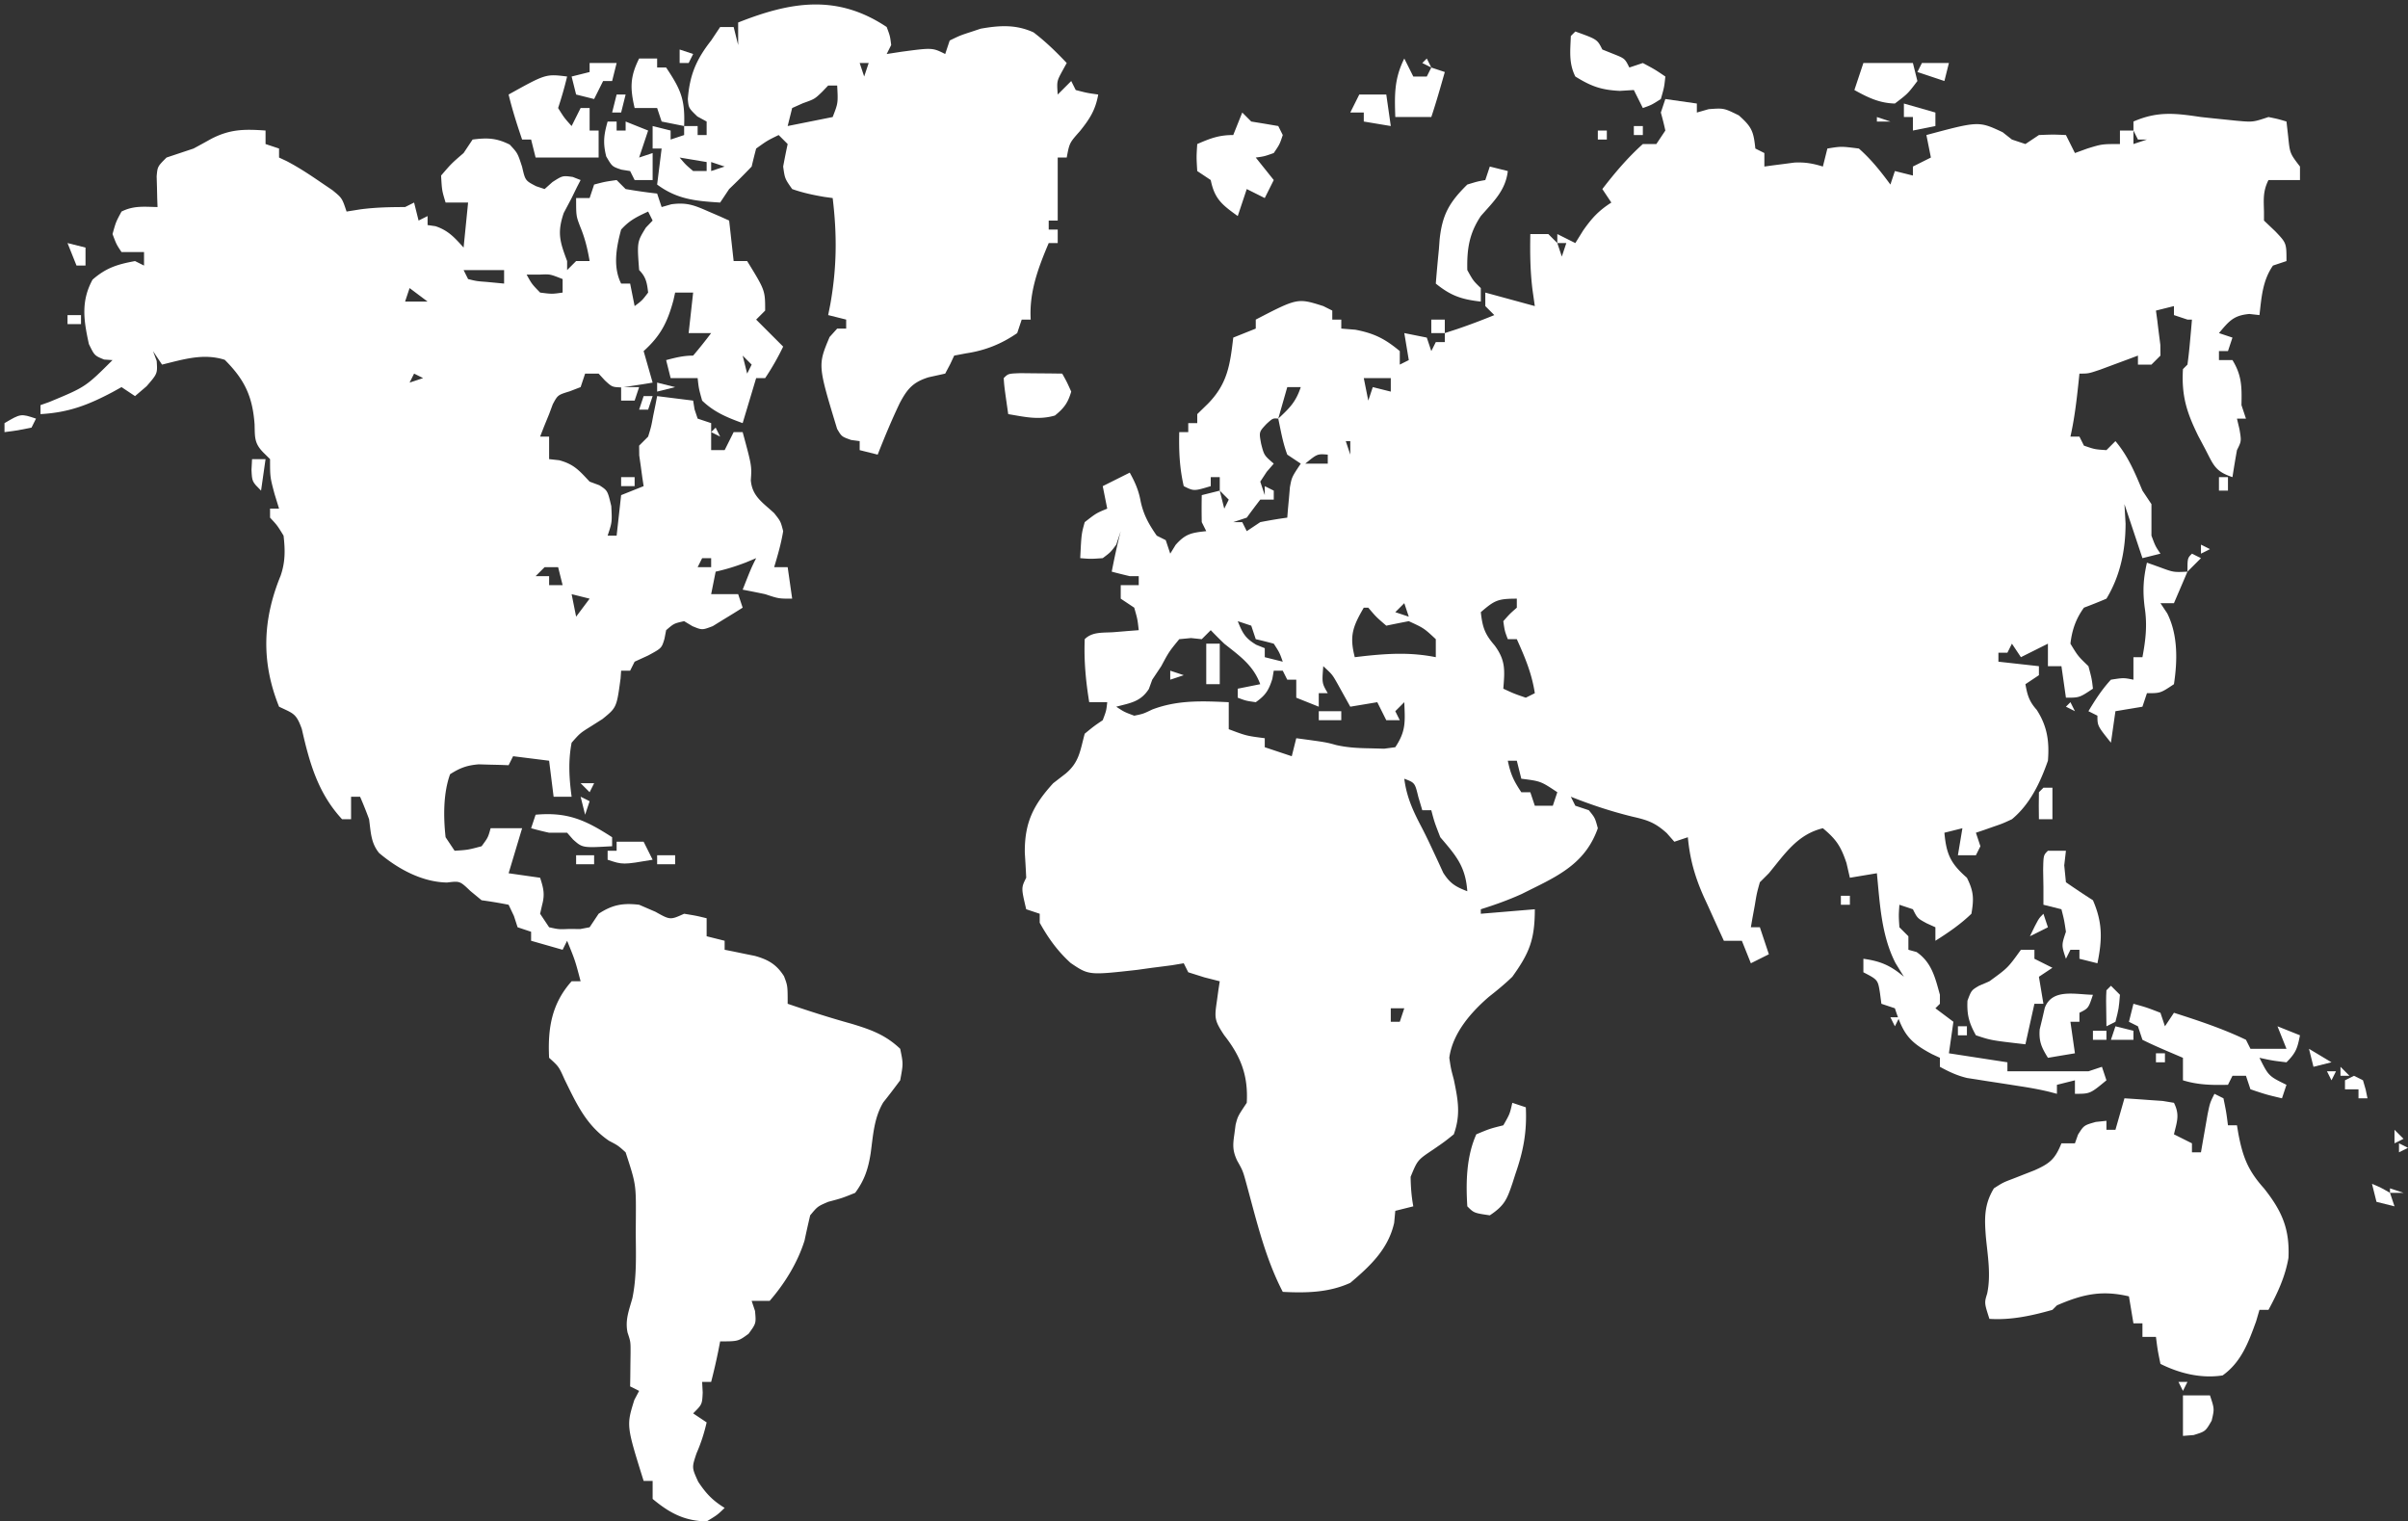 <svg xmlns="http://www.w3.org/2000/svg" width="535" height="338"><rect width="100%" height="100%" fill="#333333" stroke="none"/><path fill="#FFF" d="m370 22 7 1v2l2.625-.75C383 24 383 24 386.313 25.625c2.952 2.61 3.278 3.592 3.687 7.375l2 1v3l1.828-.254 2.422-.309 2.39-.316c2.365-.121 4.111.183 6.36.879l1-4c3.063-.5 3.063-.5 7 0 2.713 2.388 4.865 5.093 7 8l1-3 4 1v-2l4-2-1-5c11.621-3.113 11.621-3.113 16.938-.625L447 31l3 1 3-2c3.188-.125 3.188-.125 6 0l2 4 2.75-1c3.25-1 3.25-1 7.25-1v-3h3v-2c5.417-2.361 9.361-1.829 15-1q2.685.296 5.375.563l2.46.253c3.704.336 3.704.336 7.165-.816 2.125.438 2.125.438 4 1l.375 3.313c.38 3.76.38 3.76 2.625 6.687v3h-7c-1.24 2.48-1.069 4.254-1 7v2l2.5 2.375C508 54 508 54 508 58l-3 1c-2.321 3.353-2.541 7.024-3 11l-2.25-.25c-3.532.321-4.516 1.603-6.75 4.25l3 1-1 3h-2v2h3c2.111 3.431 2.084 6.031 2 10l1 3h-2l.563 2.375C498 98 498 98 497 100a225 225 0 0 0-1 6c-3.894-1.298-4.194-2.676-6.062-6.25l-1.536-2.89c-2.584-5.27-3.746-8.903-3.402-14.86l1-1c.233-1.682.413-3.371.563-5.062l.253-2.786L487 71h-1l-3-1v-2l-4 1c.095.699.19 1.397.29 2.117.11.91.22 1.82.335 2.758l.352 2.742L480 79l-2 2h-3v-2l-2.336.875L469.625 81l-3.023 1.125C464 83 464 83 462 83l-.184 1.793C461.38 88.91 460.913 92.955 460 97h2l1 2c2.425.835 2.425.835 5 1l2-2c2.83 3.37 4.31 6.96 6 11l2 3v7c.88 2.354.88 2.354 2 4l-4 1-4-12 .25 4.313c-.008 5.896-1.167 11.6-4.25 16.687q-2.476 1.058-5 2c-1.788 2.462-2.656 4.978-3 8 1.67 2.755 1.67 2.755 4 5 .75 2.813.75 2.813 1 5-3 2-3 2-6 2l-1-7h-3v-5l-6 3-2-3-1 2h-2v2l9 1v2l-3 2c.437 2.448.826 3.804 2.5 5.688 2.35 3.622 2.846 7.026 2.5 11.312-1.719 4.875-3.957 9.652-8 13-2.043.95-2.043.95-4.187 1.688l-2.168.761L439 185l1 3-1 2h-4l1-6-4 1c.437 4.807 1.38 6.833 5 10 1.512 3.024 1.582 4.639 1 8-2.44 2.36-5.133 4.195-8 6v-3l-1.937-.875C426 204 426 204 425 202l-3-1c-.167 2.416-.167 2.416 0 5l2 2v3l1.813.5c3.354 2.3 4.134 5.673 5.187 9.5v2l-1 1 4 3-1 7 13 2v2h18l3-1 1 3c-3.625 3-3.625 3-7 3v-3l-4 1v2l-1.738-.457c-2.148-.516-4.267-.894-6.45-1.227l-2.367-.373q-2.445-.38-4.89-.75l-2.368-.377-2.144-.33c-2.231-.53-4.035-1.39-6.043-2.486v-2l-1.75-.812c-5.187-2.738-6.425-4.592-8.25-10.188l-3-1-.312-2.375c-.464-2.955-.464-2.955-3.688-4.625v-3c3.821.53 6.062 1.497 9 4l-1.875-3.062c-3.147-6.171-3.453-13.144-4.125-19.938l-6 1-.75-3.25c-1.249-3.746-2.275-5.27-5.25-7.75-5.687 1.379-8.447 5.705-12 10l-2 2c-.68 2.427-.68 2.427-1.125 5.125l-.508 2.758L389 206h2l2 6-4 2-2-5h-4q-1.734-3.774-3.437-7.562l-.987-2.135C376.57 194.814 375.457 190.9 375 186l-3 1-1.672-1.902c-2.591-2.335-4.214-2.896-7.578-3.66-4.764-1.164-9.193-2.632-13.75-4.438l1 2 3 1c1.375 1.688 1.375 1.688 2 4-2.478 6.996-7.521 9.97-13.937 13.125l-3.028 1.508c-2.968 1.337-5.93 2.395-9.035 3.367v1l12-1c0 6.708-1.185 9.699-5 15-1.665 1.615-3.4 3.032-5.223 4.465-4.03 3.481-8.058 8.118-8.777 13.535.347 2.371.347 2.371 1 4.813.924 4.468 1.582 7.775 0 12.187-2.078 1.668-2.078 1.668-4.562 3.375-3.497 2.336-3.497 2.336-5.032 6.066.028 2.25.188 4.348.594 6.559l-4 1-.25 2.672c-1.31 5.809-5.29 9.56-9.75 13.328-4.775 2.173-9.808 2.266-15 2-3.891-7.483-5.817-15.766-8.035-23.863-.83-3.042-.83-3.042-2.102-5.301-1.045-2.224-.966-3.487-.613-5.899l.266-2.035C275 248 275 248 277 245c.343-6.008-1.286-10.273-5-15-2.236-3.353-2.173-3.907-1.625-7.687l.336-2.45L271 218l-3.437-.875L264 216l-1-2-2.625.438q-2.187.29-4.375.562l-3.336.465c-10.757 1.204-10.757 1.204-14.789-1.528-2.895-2.623-4.983-5.53-6.875-8.937v-2l-3-1c-1.125-4.75-1.125-4.75 0-7-.084-1.855-.192-3.71-.312-5.562-.064-6.662 1.867-10.564 6.312-15.438l2.75-2.125c3.052-2.544 3.224-5.111 4.25-8.875 2.063-1.687 2.063-1.687 4-3 .796-2.094.796-2.094 1-4h-4c-.77-4.718-1.191-9.217-1-14 1.74-1.74 4.194-1.372 6.563-1.562l3.066-.254L253 140c-.27-2.437-.27-2.437-1-5l-3-2v-3h4v-2h-2a140 140 0 0 1-4-1c.588-3.024 1.227-6.018 2-9l-1 3c-1.25 1.688-1.25 1.688-3 3-2.687.188-2.687.188-5 0 .264-5.373.264-5.373 1-8 2.563-2 2.563-2 5-3l-1-5 6-3c1.213 2.184 1.994 3.965 2.438 6.438.66 3.006 1.813 5.043 3.562 7.562l2 1 1 3 1.188-1.937c2.197-2.5 3.57-2.713 6.812-3.063l-1-2c-.04-2-.043-4 0-6l4-1v-3h-2v2c-3.75 1.125-3.75 1.125-6 0-.937-4.03-1.098-7.874-1-12h2v-2h2v-2l2.375-2.312c4.35-4.454 4.91-8.609 5.625-14.688l5-2v-2c9.29-4.81 9.29-4.81 15-3l2 1v2h2v2l3.125.25c4.227.818 6.577 2.015 9.875 4.75v3l2-1-1-6 5 1 1 3 1-2h2v-2l2.688-.875A140 140 0 0 0 332 70l-2-2v-3l11 3-.5-3.5c-.532-4.2-.576-8.27-.5-12.5h4l2 2v-2l4 2 1.75-2.812c1.966-2.786 3.43-4.375 6.25-6.188l-2-3c2.776-3.599 5.612-6.96 9-10h3l2-3a70 70 0 0 0-1-4zm104 7v3l3-1h-2zm-87 11 1 2Zm-33 12 1 2Zm-8 2 1 3 1-3zm3 8 1 2Zm4 10 1 2Zm-50 12 1 5 1-3 4 1v-3zm-17 2-2 7c2.526-2.363 3.888-3.665 5-7zm-4.625 8.188c-1.661 1.775-1.661 1.775-1.187 4.374.658 2.582.658 2.582 2.812 4.438l-1.562 1.813L280 107l1 3v-2l2 1v2h-3a167 167 0 0 0-3 4l-3 1h2l1 2 3-2c1.99-.39 3.99-.732 6-1l.148-1.863.227-2.45.21-2.425C287 106 287 106 289 103l-3-2c-.985-2.624-1.422-5.245-2-8-1.2-.098-1.2-.098-2.625 1.188M299 98l1 3v-3zm-9 5h5v-2c-2.324-.185-2.324-.185-5 2m-19 6 1 4 1-2zm146 0 1 2Zm-88 27c.378 3.312.84 4.815 3.063 7.375 2.486 3.369 2.258 5.535 1.937 9.625 2.39 1.106 2.39 1.106 5 2l2-1c-.665-4.389-2.188-7.981-4-12h-2c-.687-1.812-.687-1.812-1-4 1.438-1.625 1.438-1.625 3-3v-2c-4.268 0-4.939.376-8 3m-26-1c-2.463 4.237-3.217 6.27-2 11l2.16-.254c5.53-.588 10.38-.838 15.84.254v-4c-2.63-2.448-2.63-2.448-6-4q-2.505.476-5 1c-2.25-1.937-2.25-1.937-4-4zm9-1-2 2 3 1zm-37 4c1.049 2.622 1.65 3.794 4.125 5.25L281 144v2l4 1c-.716-2.016-.716-2.016-2-4a93 93 0 0 0-4-1l-1-3zm-6 2-2 2-2.375-.25L262 142c-2.27 2.779-2.27 2.779-4 6l-2 3-.75 2.063c-1.831 2.838-4.08 3.11-7.25 3.937 1.776 1.17 1.776 1.17 4 2 2-.413 2-.413 4-1.375 5.642-2.138 11.044-1.897 17-1.625v6c3.91 1.47 3.91 1.47 8 2v2l6 2 1-4c6.592.887 6.592.887 8.883 1.52 2.611.592 5.065.687 7.742.73l2.914.078L310 166c2.43-3.644 2.162-5.712 2-10l-2 2 1 2h-3l-2-4-6 1-2.93-5.273c-1.079-1.888-1.079-1.888-3.07-3.727-.298 3.776-.298 3.776 1 6h-2v3l-5-2v-4h-2l-1-2h-2l-.312 1.813c-.8 2.544-1.508 3.653-3.688 5.187-2.187-.312-2.187-.312-4-1v-2l5-1c-1.562-4.217-4.555-6.258-8-9a97 97 0 0 1-3-3m66 29c.613 2.962 1.254 4.38 3 7h2l1 3h4l1-3c-3.686-2.456-3.686-2.456-8-3l-1-4zm-23 4c.507 4.058 1.953 7.17 3.828 10.738.841 1.624 1.639 3.27 2.406 4.93l1.266 2.707 1.156 2.523c1.528 2.39 2.732 3.095 5.344 4.102-.395-5.526-2.472-7.87-6-12-1.312-3.375-1.312-3.375-2-6h-2l-.875-2.937c-.767-3.17-.767-3.17-3.125-4.063m111 44 1 2Zm-114 7v3h2l1-3zM59 29v3l3 1v2l1.676.785c2.644 1.382 5.052 2.963 7.511 4.653l2.668 1.808C76 44 76 44 77 47l3.125-.5c3.359-.433 6.5-.5 9.875-.5l2-1 1 4 2-1v2l1.75.25c2.866.955 4.25 2.535 6.25 4.75l1-10h-5c-.812-2.687-.812-2.687-1-6 2.313-2.687 2.313-2.687 5-5l2-3c3.261-.425 5.293-.353 8.25 1.125C115 34 115 34 116 37.063c.702 3.055.702 3.055 3.125 4.312L121 42l1.75-1.562C125 39 125 39 127.25 39.312L129 40l-.812 1.563L127 44l-1.75 3.313c-1.501 4.427-.853 6.385.75 10.687v2l2-2h3c-.46-2.688-1.015-5.036-2.062-7.562C128 48 128 48 128 44h3l1-3c2.375-.625 2.375-.625 5-1l2 2c2.323.4 4.657.74 7 1l1 3 2.168-.621c3.38-.452 5.048.196 8.144 1.559l2.676 1.152L162 49l1 9h3c4 6.5 4 6.5 4 11l-2 2 6 6a56.5 56.5 0 0 1-4 7h-2l-3 10c-3.438-1.241-6.349-2.443-9-5-.75-2.687-.75-2.687-1-5h-6l-1-4c2.076-.553 3.844-1 6-1a105 105 0 0 0 4-5h-5l1-9h-4l-.375 1.688c-1.32 4.88-2.823 7.89-6.625 11.312l2 7c-1.434.25-2.873.474-4.312.688l-2.426.386C136 86 136 86 134.395 84.52L133 83h-3l-1 3-2.437.938c-2.643.814-2.643.814-3.75 2.874L122 92l-1.125 2.75L120 97h2v5l2.25.25c3.307.902 4.435 2.285 6.75 4.75l2.188.813C135 109 135 109 135.813 112.437 136 116 136 116 135 119h2l1-9 5-2c-.095-.626-.19-1.253-.29-1.898-.11-.818-.22-1.635-.335-2.477l-.352-2.46L142 99l2-2c.677-2.197.677-2.197 1.125-4.625l.508-2.477L146 88l8 1 .313 1.938L155 93l3 1v6h3l2-4h2c2.035 7.503 2.035 7.503 1.813 10.688.29 3.58 2.634 4.941 5.187 7.312 1.438 1.813 1.438 1.813 2 4-.454 2.77-1.19 5.3-2 8h3l1 7c-3 0-3 0-6-1q-2.495-.524-5-1c1.875-4.75 1.875-4.75 3-7l-2.25.938c-2.257.871-4.395 1.539-6.75 2.062l-1 5h6l1 3a206 206 0 0 1-4.25 2.625l-2.39 1.477c-2.36.898-2.36.898-4.52.007L152 138c-2.25.5-2.25.5-4 2l-.375 1.938C147 144 147 144 144 145.625L141 147l-1 2h-2l-.121 1.723c-.874 6.461-.874 6.461-4.016 9.011l-2.488 1.578c-2.492 1.555-2.492 1.555-4.375 3.688-.78 4.104-.549 7.875 0 12h-4l-1-8-8-1-1 2-1.828-.07-2.422-.055-2.39-.07c-2.606.215-4.167.79-6.36 2.195-1.54 4.238-1.494 9.53-1 14l2 3c2.94-.184 2.94-.184 6-1 1.436-1.952 1.436-1.952 2-4h7l-3 10 7 1c.75 2.335 1.092 3.662.438 6.063L120 203l2 3c2.133.477 2.133.477 4.5.375l2.406.023L131 206l2-3c3.061-2.006 5.378-2.421 9-2l3.625 1.563c3.28 1.837 3.28 1.837 6.375.437 2.688.438 2.688.438 5 1v4l4 1v2l1.863.367 2.45.508 2.425.492c2.945.824 4.797 1.899 6.45 4.508C175 219 175 219 175 223c4.702 1.602 9.398 3.115 14.188 4.438 4.301 1.308 7.52 2.443 10.812 5.562.688 3.313.688 3.313 0 7-1.233 1.655-2.471 3.307-3.766 4.914-2.067 3.494-2.242 7.3-2.789 11.27-.55 3.477-1.348 5.97-3.445 8.816-2.937 1.188-2.937 1.188-6 2-2.346 1.01-2.346 1.01-4 3-.432 1.86-.859 3.723-1.246 5.594-1.536 4.9-4.39 9.545-7.754 13.406h-4l.75 2.25c.25 2.75.25 2.75-1.437 5.063C164 298 164 298 160 298l-.437 2.25c-.465 2.27-.982 4.508-1.563 6.75h-2l.125 2.375C156 312 156 312 154 314l3 2c-.566 2.454-1.238 4.548-2.25 6.875-1.06 3.168-1.06 3.168.375 6.313 1.772 2.658 3.186 4.143 5.875 5.812-1.625 1.563-1.625 1.563-4 3-4.944-.107-8.232-1.86-12-5v-4h-2c-3.844-12.3-3.844-12.3-2.062-18l1.062-2-2-1 .035-2.047.028-2.703.035-2.672c.01-2.502.01-2.502-.662-4.52-.594-2.802.321-4.953 1.066-7.659.993-4.785.784-9.657.748-14.524l.023-3.207c.043-7.56.043-7.56-2.273-14.668-1.666-1.505-1.666-1.505-3.687-2.562-5.092-3.46-7.233-8.242-9.868-13.61-1.285-2.873-1.285-2.873-3.445-4.828-.323-6.587.574-12.038 5-17h2c-1.21-4.607-1.21-4.607-3-9l-1 2-7-2v-2l-3-1-.812-2.5L113 201a100 100 0 0 0-6-1l-2.5-2.062c-2.327-2.225-2.327-2.225-5.187-1.875-5.55-.105-10.851-2.988-15.079-6.551-1.856-2.274-1.833-4.645-2.234-7.512a88 88 0 0 0-2-5h-2v5h-2c-5.356-5.785-7.239-12.526-8.945-20.059-1.26-3.514-1.89-3.411-5.055-4.941-4.017-9.976-3.643-19.372.355-29.121 1.052-3.065 1.013-5.69.645-8.879-1.4-2.285-1.4-2.285-3-4v-2h2l-1-3.25C60 106 60 106 60 102l-1.473-1.453c-2.06-2.086-1.888-3.41-1.965-6.297-.458-6.163-2.182-9.87-6.624-14.312C45.179 78.418 40.76 79.84 36 81l-2-3 .813 2.188C35 83 35 83 32.563 85.812L30 88l-3-2-1.906 1.059C19.59 89.984 15.23 91.654 9 92v-2l1.938-.687C19.002 85.972 19.002 85.972 25 80l-1.875-.125C21 79 21 79 19.75 76.438c-1.132-5.188-1.833-9.445.813-14.313C23.587 59.488 26.08 58.725 30 58l2 1v-3h-5c-1.125-1.687-1.125-1.687-2-4 .75-2.687.75-2.687 2-5 2.709-1.354 5.01-1.065 8-1l-.07-1.898-.055-2.477-.07-2.46C35 37 35 37 37 35l6-2q1.947-1.046 3.875-2.125c4.22-2.2 7.42-2.211 12.125-1.875m85 18c-2.587 1.211-4.116 1.928-6 4-1.065 3.93-1.866 8.267 0 12h2l1 5c1.646-1.228 1.646-1.228 3-3-.251-2.137-.46-3.46-2-5-.47-6.235-.47-6.235 1.5-9.437L145 49zm-39 9 1 2Zm-2 4 1 2c1.895.465 1.895.465 4.063.625L112 63v-3zm14 1c1.157 2.1 1.157 2.1 3 4 2.626.334 2.626.334 5 0v-3c-2.79-1.105-2.79-1.105-5-1zm-26 3-1 3h5zm48 4 1 2Zm26 11 1 4 1-2zm-73 4-1 2 3-1zm17 29 1 3Zm47 12-1 2h3v-2zm-35 2-2 2h3v2h3l-1-4zm6 6 1 5 3-4zm-6 2 1 2Zm-1 3 1 3Zm-48 27 1 3Zm1 3 1 2Zm2 4 1 2Z"/><path fill="#FFF" d="M197 6c.75 2 .75 2 1 4l-1 2 3.25-.5c6.908-.921 6.908-.921 9.75.5l1-3c2.313-1.125 2.313-1.125 5-2l1.875-.625c4.214-.744 7.802-.973 11.75.813 2.708 2.066 5.036 4.34 7.375 6.812l-1 1.813c-1.208 2.24-1.208 2.24-1 5.187l3-3 1 2c2.527.656 2.527.656 5 1-.607 3.43-1.894 5.428-4.062 8.125-2.329 2.623-2.329 2.623-2.938 5.875h-2v14h-2v2h2v3h-2c-2.347 5.533-4.369 10.917-4 17h-2l-1 3c-3.515 2.433-7.162 3.876-11.375 4.5L212 79l-.875 1.875L210 83l-3.687.813c-3.476 1.08-4.742 2.602-6.395 5.71-1.803 3.76-3.391 7.598-4.918 11.477l-4-1v-2l-1.895-.254C187 97 187 97 185.988 95.286c-4.303-14.155-4.303-14.155-1.675-20.411L186 73h2v-2l-4-1 .473-2.387c1.451-8.124 1.518-15.43.527-23.613l-1.898-.262c-2.463-.423-4.745-.904-7.102-1.738-1.625-2.312-1.625-2.312-2-5 .31-1.671.64-3.339 1-5l-2-2c-2.52 1.229-2.52 1.229-5 3a140 140 0 0 0-1 4 142 142 0 0 1-5 5l-2 3c-5.38-.34-9.533-.686-14-4l1-8h-2v-5l4 1v2l3-1v-2h3v2h2v-3l-2.062-1.125C153 24 153 24 152.816 22.02c.42-5.34 1.828-8.748 5.184-13.02l2-3h3l1 4V5c11.811-4.684 22.02-6.32 33 1m-32 7 1 2Zm26 1 1 3 1-3zm40 4 1 2Zm-47 1-1.312 1.375C181 22 181 22 178.375 22.938L176 24l-1 4 10-2c1.21-3.105 1.21-3.105 1-7zm-33 16c1.312 1.562 1.312 1.562 3 3h3v-2zm7 1v2l3-1zM492 243l2 1c.625 3.063.625 3.063 1 6h2l.297 1.793c.981 5.187 2.116 8.21 5.703 12.207 3.97 5 5.751 9.006 5.441 15.457-.728 4.196-2.425 7.818-4.441 11.543h-2l-.75 2.563c-1.687 4.64-3.285 9.034-7.437 12-4.722.734-9.549-.43-13.813-2.563-.625-3.062-.625-3.062-1-6h-3v-3h-2l-1-6c-6.068-1.42-10.303-.47-16 2l-1 1c-4.616 1.306-9.183 2.31-14 2-1.14-3.547-1.14-3.547-.492-5.645.855-4.093.126-8.289-.28-12.423-.34-4.167-.438-7.308 1.772-10.932 2.023-1.293 2.023-1.293 4.375-2.187l2.336-.918L452 260c3.41-1.512 4.594-2.486 6-6h3l.688-1.937C463 250 463 250 465.625 249.25L468 249v2h2l2-7q2.72.173 5.438.375c1.009.07 2.018.14 3.058.21L483 245c1.333 2.667.671 4.167 0 7l4 2v2h2l.402-2.336.536-3.039.527-3.023C491 245 491 245 492 243M474 223c2.938.813 2.938.813 6 2l1 3 2-3c5.456 1.744 10.828 3.522 16 6l1 2h8l-2-5 5 2c-.573 2.867-.861 3.861-3 6-3.125-.375-3.125-.375-6-1 2.038 4.06 2.038 4.06 6 6l-1 3c-3.437-.812-3.437-.812-7-2l-1-3h-3l-1 2c-3.522.08-6.62.04-10-1v-5l-3.375-1.437c-1.892-.816-3.782-1.642-5.625-2.563l-1-3-2-1zM477 125l2.813 1c3.107 1.15 3.107 1.15 6.187 1l-3 7h-3l1.5 2.25c2.411 4.777 2.293 10.556 1.5 15.75-3 2-3 2-6 2l-1 3-6 1-1 7c-3-3.75-3-3.75-3-6l-2-1c1.498-2.498 3.016-4.86 5-7 2.813-.437 2.813-.437 5 0v-5h2c.731-3.9 1.099-7.13.5-11.062-.468-3.683-.308-6.348.5-9.938M276 25l2 2 3.063.5L284 28l1 2c-.687 2.063-.687 2.063-2 4-2.125.75-2.125.75-4 1l4 5-2 4-4-2-2 6c-3.482-2.5-5.16-3.802-6-8l-3-2c-.187-3.125-.187-3.125 0-6 2.906-1.257 4.796-2 8-2zM449 211h3v2l4 2-3 2 1 6h-2l-2 9c-7.625-.875-7.625-.875-11-2-1.527-2.75-2.022-4.537-1.875-7.687C438 220 438 220 439.688 219l2.312-1c4.094-2.967 4.094-2.967 7-7M126 17a85 85 0 0 1-2 7c1.372 2.19 1.372 2.19 3 4l2-4h2v5h2v6h-14l-1-4h-2c-1.13-3.314-2.179-6.597-3-10 8.262-4.592 8.262-4.592 13-4M336 245l3 1c.264 5.492-.539 9.705-2.312 14.813l-.647 2.021c-1.227 3.629-1.762 4.98-5.041 7.166-3.517-.517-3.517-.517-5-2-.334-5.342-.214-11.045 2-16 3-1.25 3-1.25 6-2 1.44-2.51 1.44-2.51 2-5M331 37l4 1c-.5 4.339-3.217 6.81-6 10-2.595 3.893-3.101 7.35-3 12 1.311 2.363 1.311 2.363 3 4v3c-4.296-.488-6.662-1.293-10-4 .203-2.546.436-5.083.688-7.625l.162-2.16c.585-5.55 2.164-8.29 6.15-12.215 2.25-.687 2.25-.687 4-1zM350 7c4.875 1.75 4.875 1.75 6 4l2.5 1c2.5 1 2.5 1 3.5 3l3-1c2.688 1.438 2.688 1.438 5 3-.25 2.375-.25 2.375-1 5-2.062 1.313-2.062 1.313-4 2l-2-4-3.125.188c-4.142-.2-6.38-1.024-9.875-3.188-1.491-2.982-1.12-5.716-1-9zM455 189h4l-.375 3.25L459 196a187 187 0 0 0 6 4c2.168 4.995 2.079 8.715 1 14l-4-1v-2h-2l-1 2c-1-3-1-3 0-6-.394-2.638-.394-2.638-1-5l-4-1v-4l-.062-3.687C454 190 454 190 455 189m4 11 1 2ZM226.723 82.902l3.34.035 3.347.028L236 83c1.04 1.867 1.04 1.867 2 4-.74 2.516-1.592 3.67-3.625 5.313-3.634 1.052-6.66.306-10.375-.313-.879-6.152-.879-6.152-1-8 1-1 1-1 3.723-1.098"/><path fill="#FFF" d="M142 13h4v2h2c3.27 4.904 4.225 7.05 4 13l-5-1-1-3h-5c-1.026-4.41-1.037-6.926 1-11M414 14h11l1 4c-2.125 2.813-2.125 2.813-5 5-3.437-.084-6.021-1.345-9-3zM135 27h2v2h2v-2l5 2-2 6 3-1v6h-4l-1-2-1.937-.312C136 37 136 37 134.688 34.75c-.753-3.011-.532-4.795.312-7.75M465 221c-1 3-1 3-3 4v2h-2l1 7-6 1c-1.412-2.302-2.03-3.595-1.828-6.324l.578-2.363c.18-.788.36-1.576.547-2.387 1.602-4.387 6.817-2.989 10.703-2.926M312 13l2 4h3l1-2 3 1c-.95 3.354-1.897 6.692-3 10h-8c-.167-4.921-.248-8.503 2-13m3 6 1 3ZM119 181c7.075-.643 11.095 1.173 17 5v2c-6.58.373-6.58.373-8.687-1.5L126 185h-4a69 69 0 0 1-4-1zM485 310h6c1 3 1 3 .375 5.625-1.375 2.375-1.375 2.375-4 3.188L485 319zM131 14h6l-1 4h-2l-2 4-4-1-1-4 4-1zM302 21h6l1 7-6-1v-2h-3z"/><path fill="#FFF" d="M137 187h6l2 4c-6.625 1.125-6.625 1.125-10 0v-2h2zM268 143h3v9h-3zM423 23l7 2v3l-5 1v-3h-2zM454 175h2v7h-3c-.043-2-.04-4 0-6zM427 14h6l-1 4-6-2zM469 219l2 2c-.25 3.063-.25 3.063-1 6l-2 1c-.098-6.152-.098-6.152 0-8zM56 102h3l-1 7c-2-2-2-2-2.125-4.625zM15 54l4 1v4h-2zM527 263c1.938.813 1.938.813 4 2l1 3-4-1zM8 93l-1 2c-3.062.625-3.062.625-6 1v-2c3.625-2.125 3.625-2.125 7-1M523 239l2 1c.625 2.063.625 2.063 1 4h-2v-2h-3v-2zM513 233l5 3-4 1zM470 228l4 1v2h-5zM454 203l1 3-4 2c1.875-3.875 1.875-3.875 3-5M138 86h4l-1 3h-3zM293 158h5v2h-5zM318 71h3v3h-3zM137 21h2l-1 4h-2zM146 190h4v2h-4zM128 190h4v2h-4zM487 123l2 1-3 3c0-3 0-3 1-4M143 88h2l-1 3h-2zM146 85l4 1-4 1zM151 11l3 1-1 2h-2zM465 229h3v2h-3zM493 106h2v3h-2zM138 106h3v2h-3zM15 70h3v2h-3zM129 177l2 1-1 3zM531 264l3 1h-3zM532 251l2 2-2 1zM479 234h2v2h-2zM435 228h2v2h-2zM409 199h2v2h-2zM129 174h3l-1 2zM260 149l3 1-3 1zM153 65v3ZM355 29h2v2h-2zM363 28h2v2h-2zM417 26l3 1h-3zM484 307h2l-1 2zM533 254l2 1-2 1zM520 237l2 2h-2zM517 238h2l-1 2zM463 227l3 1ZM420 226h2l-1 2zM460 156l1 2-2-1zM489 121l2 1-2 1zM159 95l1 2-2-1zM371 19l3 1ZM317 13l1 2-2-1zM500 227l2 1ZM135 182l2 1ZM133 179l2 1ZM466 168l2 1ZM350 38l2 1Z"/></svg>